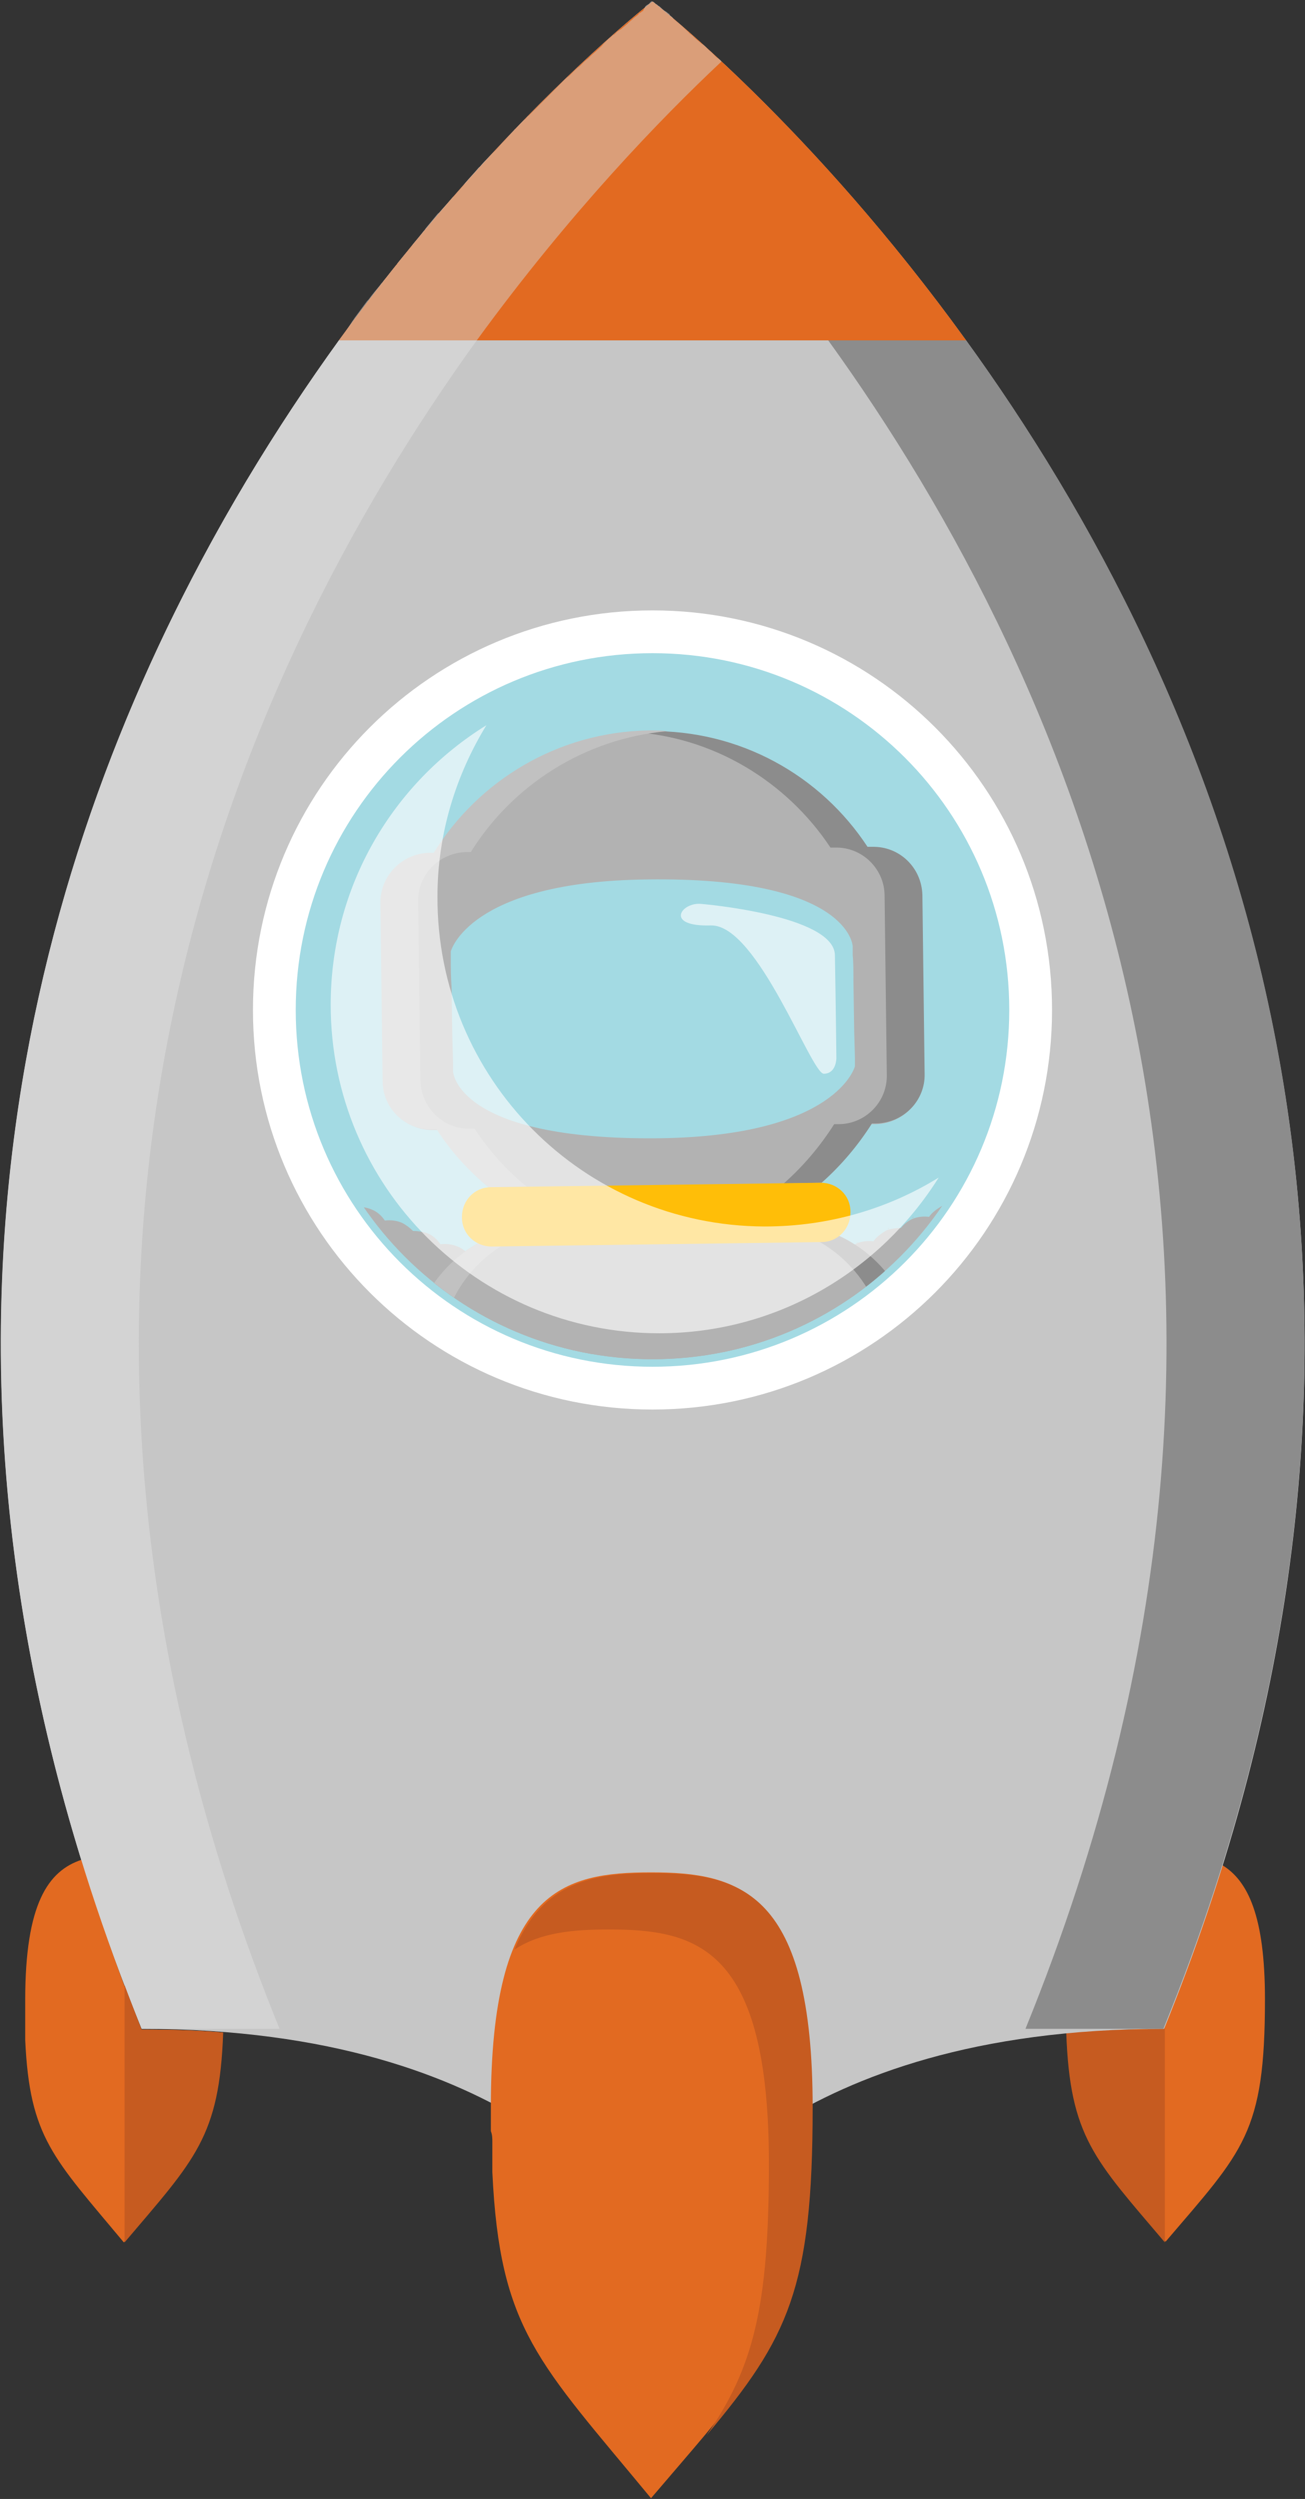 <?xml version="1.0" encoding="utf-8"?>
<!-- Generator: Adobe Illustrator 17.1.0, SVG Export Plug-In . SVG Version: 6.00 Build 0)  -->
<!DOCTYPE svg PUBLIC "-//W3C//DTD SVG 1.1//EN" "http://www.w3.org/Graphics/SVG/1.1/DTD/svg11.dtd">
<svg version="1.1" id="Layer_1" xmlns="http://www.w3.org/2000/svg" xmlns:xlink="http://www.w3.org/1999/xlink" x="0px" y="0px"
	 viewBox="0 0 176 337" enable-background="new 0 0 176 337" xml:space="preserve">
<rect x="0" y="0" width="176" height="337" fill="#333333" stroke="none"/>
<path fill="#E26A21" d="M164.8,251.5c-2.3,7.2-4.9,14.6-7.9,22.1c-4.6,0-8.9,0.2-13,0.6c0,0.1,0,0.3,0,0.4c0,0.1,0,0.3,0,0.4
	c0.6,13.2,3.8,15.9,13.3,27.3c10.5-12.3,13.4-14.6,13.4-32.7C170.6,258.4,168.3,253.6,164.8,251.5z"/>
<path fill="#C65B20" d="M157.1,267.7v34.7c-9.5-11.2-12.8-14.2-13.3-28.3c3.5-0.3,7.1-0.4,11-0.4
	C155.6,271.6,156.4,269.6,157.1,267.7z"/>
<path fill="#C6C6C6" d="M88,0.2L88,0.2C88,0.1,88,0.1,88,0.2C88,0.1,88,0.1,88,0.2L88,0.2C84.7,2.7-48.2,108,19.1,273.6
	c51.3,0,65,25.7,68.4,25.7c0.2,0,0.3,0,0.5,0c0,0,0,0,0.1,0c0.4,0,0.5,0,0.5,0c3.3,0,17.1-25.7,68.4-25.7C224.2,108,91.3,2.7,88,0.2
	z"/>
<path fill="#A3DAE3" stroke="#FFFFFF" stroke-width="5.769" stroke-miterlimit="10" d="M88,85.2c28.2,0,51,22.8,51,51
	c0,28.2-22.8,51-51,51c-28.2,0-51-22.8-51-51C37,108,59.8,85.2,88,85.2z"/>
<path fill="#E26A21" d="M66.4,288.8c0,0.4,0,0.8,0,1.1c0,0.3,0,0.7,0,1c0,0.4,0,0.8,0,1.3c0,0.2,0,0.4,0,0.7
	c1,21.3,6.2,25.6,21.4,44c16.9-19.8,21.6-23.6,21.6-52.8c0-29.1-9.7-31.6-21.6-31.6c-11.9,0-21.6,2.4-21.6,31.6c0,0.8,0,1.6,0,2.4
	c0,0.3,0,0.6,0,0.9C66.4,287.9,66.4,288.4,66.4,288.8z"/>
<path fill="#C65B20" d="M82.1,260.2c11.9,0,21.6,2.4,21.6,31.6c0,19.3-2.1,27.5-8.4,36.6c11-13.1,14.3-19.8,14.3-44.2
	c0-29.1-9.7-31.6-21.6-31.6c-7.9,0-14.8,1.1-18.6,10.3C72.9,260.6,77.3,260.2,82.1,260.2z"/>
<path fill="#E26A21" d="M11,250.8c-4.5,1.5-7.6,5.9-7.6,18.9c0,0.5,0,1,0,1.5c0,0.2,0,0.4,0,0.6c0,0.3,0,0.6,0,0.8
	c0,0.2,0,0.5,0,0.7c0,0.2,0,0.4,0,0.6c0,0.3,0,0.5,0,0.8c0,0.1,0,0.3,0,0.4c0.6,13.2,3.8,15.9,13.3,27.3
	c9.5-11.2,12.8-14.2,13.3-28.3c-3.5-0.3-7.1-0.4-11-0.4C16,265.9,13.3,258.3,11,250.8z"/>
<path fill="#E26A21" d="M130.3,45.9L130.3,45.9C109.6,17.2,89.3,1.2,88,0.2V0.1c0,0,0,0,0,0c0,0,0,0,0,0v0.1
	c-1.3,1-21.5,17-42.3,45.7H130.3z"/>
<g>
	<path fill="#8C8C8C" d="M111.7,45.9c33.4,46.3,68.2,125.5,26.6,227.7h18.6c41.6-102.2,6.9-181.5-26.6-227.7H111.7z"/>
</g>
<g>
	<path opacity="0.5" fill="#D3D3D3" d="M88.3,0.4C88.3,0.4,88.4,0.4,88.3,0.4c0.1,0.1,0.2,0.2,0.3,0.2c0,0,0.1,0.1,0.1,0.1
		c0.1,0.1,0.2,0.1,0.3,0.2c0,0,0,0,0,0c0.2,0.2,0.4,0.4,0.7,0.6c0.1,0,0.1,0.1,0.2,0.1c0.1,0.1,0.2,0.2,0.4,0.3
		C90.3,2,90.3,2,90.4,2.1c0.1,0.1,0.3,0.2,0.4,0.4c0.1,0.1,0.1,0.1,0.2,0.2c0.5,0.4,1.1,0.9,1.7,1.5c0.1,0.1,0.2,0.1,0.2,0.2
		c0.2,0.2,0.4,0.3,0.6,0.5c0.1,0.1,0.2,0.2,0.3,0.3c0.2,0.2,0.4,0.3,0.6,0.5c0.1,0.1,0.2,0.2,0.4,0.3c0.4,0.3,0.7,0.7,1.1,1
		c0.1,0.1,0.3,0.3,0.4,0.4c0.2,0.2,0.4,0.4,0.6,0.5c0.1,0.1,0.3,0.2,0.4,0.4c-8.1,7.6-20.4,20.3-33,37.6H45.7l0,0c0,0,0,0,0,0
		c0.6-0.8,1.2-1.6,1.7-2.4c0.1-0.2,0.3-0.4,0.4-0.6c0.6-0.8,1.1-1.5,1.7-2.3c0.1-0.1,0.1-0.1,0.2-0.2c0.5-0.7,1.1-1.4,1.6-2
		c0.1-0.2,0.3-0.3,0.4-0.5c0.6-0.7,1.1-1.4,1.7-2.1c0.1-0.1,0.2-0.2,0.2-0.3c0.5-0.6,1-1.2,1.5-1.8c0.1-0.2,0.3-0.3,0.4-0.5
		c0.5-0.7,1.1-1.3,1.6-2c0.1-0.1,0.2-0.2,0.3-0.4c0.5-0.6,0.9-1.1,1.4-1.7c0.1-0.1,0.2-0.3,0.4-0.4c0.5-0.6,1.1-1.2,1.6-1.8
		c0.1-0.1,0.2-0.3,0.4-0.4c0.4-0.5,0.9-1,1.3-1.5c0.1-0.1,0.2-0.3,0.3-0.4c0.5-0.6,1-1.1,1.5-1.7c0.1-0.1,0.2-0.3,0.4-0.4
		c0.4-0.5,0.9-1,1.3-1.4c0.1-0.1,0.2-0.2,0.3-0.3c0.5-0.5,1-1,1.4-1.5c0.1-0.1,0.3-0.3,0.4-0.4c0.4-0.4,0.8-0.9,1.2-1.3
		c0.1-0.1,0.1-0.2,0.2-0.2c0.5-0.5,0.9-1,1.4-1.4c0.1-0.1,0.2-0.3,0.4-0.4c0.4-0.4,0.8-0.8,1.2-1.2c0,0,0.1-0.1,0.1-0.1
		c0.4-0.4,0.9-0.9,1.3-1.3c0.1-0.1,0.3-0.3,0.4-0.4c0.4-0.4,0.8-0.8,1.2-1.2c0.1-0.1,0.1-0.1,0.2-0.2c0.4-0.4,0.7-0.7,1.1-1
		c0.1-0.1,0.2-0.2,0.3-0.3c0.4-0.4,0.7-0.7,1.1-1c0.1-0.1,0.1-0.1,0.2-0.2c0.3-0.3,0.6-0.6,0.9-0.8c0.1-0.1,0.2-0.2,0.3-0.3
		c0.3-0.3,0.7-0.6,1-0.9c0.1-0.1,0.2-0.1,0.2-0.2c0.3-0.2,0.5-0.5,0.7-0.7c0.1-0.1,0.2-0.2,0.3-0.3c0.3-0.3,0.6-0.5,0.8-0.7
		c0.1-0.1,0.2-0.1,0.3-0.2c0.2-0.2,0.4-0.4,0.6-0.5c0.1-0.1,0.2-0.1,0.3-0.2c0.2-0.2,0.5-0.4,0.7-0.6c0.1-0.1,0.2-0.1,0.2-0.2
		c0.2-0.1,0.3-0.3,0.5-0.4c0.1-0.1,0.1-0.1,0.2-0.2c0.2-0.2,0.4-0.3,0.5-0.4c0.1-0.1,0.2-0.1,0.2-0.2c0.1-0.1,0.2-0.2,0.3-0.2
		c0.1-0.1,0.2-0.2,0.3-0.2C86.9,1.1,87,1,87,0.9c0.1-0.1,0.1-0.1,0.2-0.2c0.1,0,0.1-0.1,0.2-0.1c0.1-0.1,0.2-0.1,0.2-0.2
		c0,0,0.1,0,0.1-0.1c0.1-0.1,0.2-0.1,0.2-0.2l0,0V0.1c0,0,0,0,0,0c0,0,0,0,0,0c0,0,0,0,0,0c0,0,0,0,0,0v0.1l0,0
		C88.1,0.2,88.2,0.3,88.3,0.4z"/>
	<path fill="#D3D3D3" d="M64.3,45.9C30.9,92.2-3.8,171.4,37.7,273.6H19.1C-22.4,171.4,12.3,92.2,45.7,45.9H64.3z"/>
</g>
<path fill="#C65B20" d="M16.8,267.7v34.7c9.5-11.2,12.8-14.2,13.3-28.3c-3.5-0.3-7.1-0.4-11-0.4C18.3,271.6,17.5,269.6,16.8,267.7z"
	/>
<g>
	<defs>
		<path id="SVGID_3_" d="M88,88.9c26.1,0,47.2,21.1,47.2,47.2c0,26.1-21.1,47.2-47.2,47.2c-26.1,0-47.2-21.1-47.2-47.2
			C40.8,110.1,61.9,88.9,88,88.9z"/>
	</defs>
	<clipPath id="SVGID_2_">
		<use xlink:href="#SVGID_3_"  overflow="visible"/>
	</clipPath>
	<g clip-path="url(#SVGID_2_)">
		<g>
			<path fill="#B2B2B2" d="M53.9,165.2c0,0-0.1,0-0.1,0c0,0-0.1,0-0.1-0.1L53.9,165.2z"/>
			<path fill="#B2B2B2" d="M46.9,181.5c0,0,0.1,0,0.1,0c0,0,0.1,0,0.1,0.1L46.9,181.5z"/>
			<path fill="#B2B2B2" d="M42.7,179.8c0,0,0.1,0,0.1,0c0,0,0.1,0,0.1,0.1L42.7,179.8z"/>
			<path fill="#B2B2B2" d="M49.7,163.5c0,0-0.1,0-0.1,0c0,0-0.1,0-0.1-0.1L49.7,163.5z"/>
			<path fill="#B2B2B2" d="M45.5,161.8c0,0-0.1,0-0.1,0c0,0-0.1,0-0.1-0.1L45.5,161.8z"/>
			<path fill="#B2B2B2" d="M38.5,178.1c0,0,0.1,0,0.1,0c0,0,0.1,0,0.1,0.1L38.5,178.1z"/>
			<path fill="#B2B2B2" d="M41.3,160c0,0-0.1,0-0.1,0c0,0-0.1,0-0.1-0.1L41.3,160z"/>
			<path fill="#B2B2B2" d="M34.3,176.3c0,0,0.1,0,0.1,0c0,0,0.1,0,0.1,0.1L34.3,176.3z"/>
			<path fill="#B2B2B2" d="M37.1,158.3c0,0-0.1,0-0.1,0c0,0-0.1,0-0.1-0.1L37.1,158.3z"/>
			<path fill="#B2B2B2" d="M30.1,174.6c0,0,0.1,0,0.1,0c0,0,0.1,0,0.1,0.1L30.1,174.6z"/>
			<path fill="#B2B2B2" d="M32.9,156.6c0,0-0.1,0-0.1,0c0,0-0.1,0-0.1-0.1L32.9,156.6z"/>
			<path fill="#B2B2B2" d="M25.9,172.9c0,0,0.1,0,0.1,0c0,0,0.1,0,0.1,0.1L25.9,172.9z"/>
			<path fill="#B2B2B2" d="M78.2,175.3c0,0-0.1,0-0.1,0c0,0-0.1,0-0.1-0.1L78.2,175.3z"/>
			<path fill="#B2B2B2" d="M71.2,191.6c0,0,0.1,0,0.1,0c0,0,0.1,0,0.1,0.1L71.2,191.6z"/>
			<path fill="#B2B2B2" d="M80.5,181.3l-3.2,7.8c-1,2.3-3.6,3.5-6,2.6c-0.8-0.3-1.4-0.9-1.8-1.5c-0.8,0.1-1.6,0-2.3-0.3
				c-0.8-0.3-1.4-0.9-1.8-1.5c-0.8,0.1-1.6,0-2.3-0.3c-0.8-0.3-1.4-0.9-1.8-1.5c-0.8,0.1-1.6,0-2.3-0.3c-0.8-0.3-1.4-0.9-1.8-1.5
				c-0.8,0.1-1.6,0-2.3-0.3c-0.8-0.3-1.4-0.9-1.8-1.5c-0.8,0.1-1.6,0-2.3-0.3c-0.6-0.3-1.1-0.7-1.5-1.1c-0.6,0-1.3-0.1-1.9-0.3
				c-0.8-0.3-1.4-0.9-1.8-1.5c-0.8,0.1-1.6,0-2.3-0.3c-0.8-0.3-1.4-0.9-1.8-1.5c-0.8,0.1-1.6,0-2.3-0.3c-0.8-0.3-1.4-0.9-1.8-1.5
				c-0.8,0.1-1.6,0-2.3-0.3c-0.8-0.3-1.4-0.9-1.8-1.5c-0.8,0.1-1.6,0-2.3-0.3c-0.8-0.3-1.4-0.9-1.8-1.5c-0.8,0.1-1.6,0-2.3-0.3
				c-2.3-1-3.4-3.7-2.4-6l3.2-7.8c1-2.3,3.6-3.5,6-2.6c0.8,0.3,1.4,0.9,1.8,1.5c0.8-0.1,1.6,0,2.3,0.3c0.8,0.3,1.4,0.9,1.8,1.5
				c0.8-0.1,1.6,0,2.3,0.3c0.8,0.3,1.4,0.9,1.8,1.5c0.8-0.1,1.6,0,2.3,0.3c0.8,0.3,1.4,0.9,1.8,1.5c0.8-0.1,1.6,0,2.3,0.3
				c0.8,0.3,1.4,0.9,1.8,1.5c0.8-0.1,1.6,0,2.3,0.3c0.6,0.3,1.1,0.7,1.5,1.1c0.6,0,1.3,0.1,1.9,0.3c0.8,0.3,1.4,0.9,1.8,1.5
				c0.8-0.1,1.6,0,2.3,0.3c0.8,0.3,1.4,0.9,1.8,1.5c0.8-0.1,1.6,0,2.3,0.3c0.8,0.3,1.4,0.9,1.8,1.5c0.8-0.1,1.6,0,2.3,0.3
				c0.8,0.3,1.4,0.9,1.8,1.5c0.8-0.1,1.6,0,2.3,0.3c0.8,0.3,1.4,0.9,1.8,1.5c0.8-0.1,1.6,0,2.3,0.3
				C80.4,176.3,81.5,178.9,80.5,181.3z"/>
			<path fill="#B2B2B2" d="M67,189.8c0,0,0.1,0,0.1,0c0,0,0.1,0,0.1,0.1L67,189.8z"/>
			<path fill="#B2B2B2" d="M74,173.6c0,0-0.1,0-0.1,0c0,0-0.1,0-0.1-0.1L74,173.6z"/>
			<path fill="#B2B2B2" d="M69.8,171.8c0,0-0.1,0-0.1,0c0,0-0.1,0-0.1-0.1L69.8,171.8z"/>
			<path fill="#B2B2B2" d="M62.8,188.1c0,0,0.1,0,0.1,0c0,0,0.1,0,0.1,0.1L62.8,188.1z"/>
			<path fill="#B2B2B2" d="M65.7,170.1c0,0-0.1,0-0.1,0c0,0-0.1,0-0.1-0.1L65.7,170.1z"/>
			<path fill="#B2B2B2" d="M58.6,186.4c0,0,0.1,0,0.1,0c0,0,0.1,0,0.1,0.1L58.6,186.4z"/>
			<path fill="#B2B2B2" d="M61.5,168.4c0,0-0.1,0-0.1,0c0,0-0.1,0-0.1-0.1L61.5,168.4z"/>
			<path fill="#B2B2B2" d="M54.5,184.6c0,0,0.1,0,0.1,0c0,0,0.1,0,0.1,0.1L54.5,184.6z"/>
			<path fill="#B2B2B2" d="M57.3,166.6c0,0-0.1,0-0.1,0c0,0-0.1,0-0.1-0.1L57.3,166.6z"/>
			<path fill="#B2B2B2" d="M50.3,182.9c0,0,0.1,0,0.1,0c0,0,0.1,0,0.1,0.1L50.3,182.9z"/>
		</g>
		<g>
			<path d="M17.7,167.8l5.3-12.2c0.5-1.1,1.7-1.6,2.8-1.1c1.1,0.5,1.6,1.7,1.1,2.8l-5.3,12.2c-0.5,1.1-1.7,1.6-2.8,1.1
				C17.8,170.2,17.3,168.9,17.7,167.8z"/>
			<path fill="#B2B2B2" d="M-1.7,152.7c1.5-3.6,5.7-5.2,9.2-3.7l3.6,1.6l-0.2-0.3c-1.1-1.4-0.8-3.5,0.6-4.6c0.9-0.7,2.2-0.9,3.3-0.4
				c0.5,0.2,1,0.6,1.3,1l6.2,8.1l-5.9,13.7l-14.4-6.2C-1.6,160.4-3.2,156.2-1.7,152.7z"/>
			<path fill="#FFBE08" d="M26.3,153.3c1.7,0.8,2.5,2.8,1.8,4.5l-5.3,12.2c-0.8,1.7-2.8,2.5-4.5,1.8c-1.5-0.6-2.3-2.2-2-3.8
				l5.9-13.7C23.1,153.2,24.8,152.7,26.3,153.3z"/>
		</g>
		<g>
			<path fill="#B2B2B2" d="M123,164.2c0,0,0.1,0,0.1,0c0,0,0.1,0,0.1-0.1L123,164.2z"/>
			<path fill="#B2B2B2" d="M130.5,180.3c0,0-0.1,0-0.1,0c0,0-0.1,0-0.1,0.1L130.5,180.3z"/>
			<path fill="#B2B2B2" d="M134.6,178.5c0,0-0.1,0-0.1,0c0,0-0.1,0-0.1,0.1L134.6,178.5z"/>
			<path fill="#B2B2B2" d="M127.2,162.4c0,0,0.1,0,0.1,0c0,0,0.1,0,0.1-0.1L127.2,162.4z"/>
			<path fill="#B2B2B2" d="M131.3,160.5c0,0,0.1,0,0.1,0c0,0,0.1,0,0.1-0.1L131.3,160.5z"/>
			<path fill="#B2B2B2" d="M138.8,176.6c0,0-0.1,0-0.1,0c0,0-0.1,0-0.1,0.1L138.8,176.6z"/>
			<path fill="#B2B2B2" d="M135.4,158.7c0,0,0.1,0,0.1,0c0,0,0.1,0,0.1-0.1L135.4,158.7z"/>
			<path fill="#B2B2B2" d="M142.9,174.8c0,0-0.1,0-0.1,0c0,0-0.1,0-0.1,0.1L142.9,174.8z"/>
			<path fill="#B2B2B2" d="M139.6,156.8c0,0,0.1,0,0.1,0c0,0,0.1,0,0.1-0.1L139.6,156.8z"/>
			<path fill="#B2B2B2" d="M147,172.9c0,0-0.1,0-0.1,0c0,0-0.1,0-0.1,0.1L147,172.9z"/>
			<path fill="#B2B2B2" d="M143.7,155c0,0,0.1,0,0.1,0c0,0,0.1,0,0.1-0.1L143.7,155z"/>
			<path fill="#B2B2B2" d="M151.2,171.1c0,0-0.1,0-0.1,0c0,0-0.1,0-0.1,0.1L151.2,171.1z"/>
			<path fill="#B2B2B2" d="M99,175c0,0,0.1,0,0.1,0c0,0,0.1,0,0.1-0.1L99,175z"/>
			<path fill="#B2B2B2" d="M106.5,191.1c0,0-0.1,0-0.1,0c0,0-0.1,0-0.1,0.1L106.5,191.1z"/>
			<path fill="#B2B2B2" d="M96.9,181l3.4,7.7c1,2.3,3.7,3.4,6,2.4c0.7-0.4,1.4-0.9,1.8-1.5c0.8,0.1,1.6,0,2.3-0.3
				c0.7-0.4,1.4-0.9,1.8-1.5c0.8,0.1,1.6,0,2.3-0.3c0.7-0.4,1.4-0.9,1.8-1.5c0.8,0.1,1.6,0,2.3-0.3c0.7-0.4,1.4-0.9,1.8-1.5
				c0.8,0.1,1.6,0,2.3-0.3c0.7-0.4,1.4-0.9,1.8-1.5c0.8,0.1,1.6,0,2.3-0.3c0.6-0.3,1.1-0.7,1.5-1.2c0.6,0,1.3-0.1,1.9-0.3
				c0.7-0.4,1.4-0.9,1.8-1.5c0.8,0.1,1.6,0,2.3-0.3c0.7-0.4,1.4-0.9,1.8-1.5c0.8,0.1,1.6,0,2.3-0.3c0.7-0.4,1.4-0.9,1.8-1.5
				c0.8,0.1,1.6,0,2.3-0.3c0.7-0.4,1.4-0.9,1.8-1.5c0.8,0.1,1.6,0,2.3-0.3c0.7-0.4,1.4-0.9,1.8-1.5c0.8,0.1,1.6,0,2.3-0.3
				c2.3-1.1,3.3-3.8,2.2-6.1l-3.4-7.7c-1-2.3-3.7-3.4-6-2.4c-0.7,0.4-1.4,0.9-1.8,1.5c-0.8-0.1-1.6,0-2.3,0.3
				c-0.7,0.4-1.4,0.9-1.8,1.5c-0.8-0.1-1.6,0-2.3,0.3c-0.7,0.4-1.4,0.9-1.8,1.5c-0.8-0.1-1.6,0-2.3,0.3c-0.7,0.4-1.4,0.9-1.8,1.5
				c-0.8-0.1-1.6,0-2.3,0.3c-0.7,0.4-1.4,0.9-1.8,1.5c-0.8-0.1-1.6,0-2.3,0.3c-0.6,0.3-1.1,0.7-1.5,1.2c-0.6,0-1.3,0.1-1.9,0.3
				c-0.7,0.4-1.4,0.9-1.8,1.5c-0.8-0.1-1.6,0-2.3,0.3c-0.7,0.4-1.4,0.9-1.8,1.5c-0.8-0.1-1.6,0-2.3,0.3c-0.7,0.4-1.4,0.9-1.8,1.5
				c-0.8-0.1-1.6,0-2.3,0.3c-0.7,0.4-1.4,0.9-1.8,1.5c-0.8-0.1-1.6,0-2.3,0.3c-0.7,0.4-1.4,0.9-1.8,1.5c-0.8-0.1-1.6,0-2.3,0.3
				C96.9,176,95.8,178.7,96.9,181z"/>
			<path fill="#B2B2B2" d="M110.6,189.2c0,0-0.1,0-0.1,0c0,0-0.1,0-0.1,0.1L110.6,189.2z"/>
			<path fill="#B2B2B2" d="M103.1,173.1c0,0,0.1,0,0.1,0c0,0,0.1,0,0.1-0.1L103.1,173.1z"/>
			<path fill="#B2B2B2" d="M107.3,171.3c0,0,0.1,0,0.1,0c0,0,0.1,0,0.1-0.1L107.3,171.3z"/>
			<path fill="#B2B2B2" d="M114.7,187.4c0,0-0.1,0-0.1,0c0,0-0.1,0-0.1,0.1L114.7,187.4z"/>
			<path fill="#B2B2B2" d="M111.4,169.4c0,0,0.1,0,0.1,0c0,0,0.1,0,0.1-0.1L111.4,169.4z"/>
			<path fill="#B2B2B2" d="M118.9,185.5c0,0-0.1,0-0.1,0c0,0-0.1,0-0.1,0.1L118.9,185.5z"/>
			<path fill="#B2B2B2" d="M115.5,167.6c0,0,0.1,0,0.1,0c0,0,0.1,0,0.1-0.1L115.5,167.6z"/>
			<path fill="#B2B2B2" d="M123,183.7c0,0-0.1,0-0.1,0c0,0-0.1,0-0.1,0.1L123,183.7z"/>
			<path fill="#B2B2B2" d="M119.7,165.7c0,0,0.1,0,0.1,0c0,0,0.1,0,0.1-0.1L119.7,165.7z"/>
			<path fill="#B2B2B2" d="M127.1,181.8c0,0-0.1,0-0.1,0c0,0-0.1,0-0.1,0.1L127.1,181.8z"/>
		</g>
		<g>
			<path fill="#B2B2B2" d="M48.6,195.6c0-0.2,0-0.4,0-0.6c0-0.2,0-0.4,0-0.6L48.6,195.6z"/>
			<path fill="#B2B2B2" d="M130.2,193.2c0,0.2,0,0.4,0,0.6c0,0.2,0,0.4,0,0.6L130.2,193.2z"/>
			<path fill="#B2B2B2" d="M122.7,178.5c-2-7.9-9.2-13.6-17.6-13.5l-32.3,0.5c-8.5,0.1-15.5,6.1-17.2,14c-4.2,3.9-6.9,9.4-7,15.6
				c0.3,6.8,3.7,12.7,8.9,16.5c3,5.9,9.2,9.9,16.2,9.8l32.3-0.5c7-0.1,13.1-4.3,15.9-10.2c5-3.9,8.3-9.9,8.4-16.7
				C129.9,187.7,127.1,182.2,122.7,178.5z"/>
		</g>
		<g>
			<path fill="#B2B2B2" d="M48.6,195.6c0-0.2,0-0.4,0-0.6c0-0.2,0-0.4,0-0.6L48.6,195.6z"/>
			<path fill="#B2B2B2" d="M130.2,193.2c0,0.2,0,0.4,0,0.6c0,0.2,0,0.4,0,0.6L130.2,193.2z"/>
			<path fill="#B2B2B2" d="M122.7,178.5c-2-7.9-9.2-13.6-17.6-13.5l-32.3,0.5c-8.5,0.1-15.5,6.1-17.2,14c-4.2,3.9-6.9,9.4-7,15.6
				c0.3,6.8,3.7,12.7,8.9,16.5c3,5.9,9.2,9.9,16.2,9.8l32.3-0.5c7-0.1,13.1-4.3,15.9-10.2c5-3.9,8.3-9.9,8.4-16.7
				C129.9,187.7,127.1,182.2,122.7,178.5z"/>
		</g>
		<path fill="#8C8C8C" d="M123,178.5c-2-7.9-9.2-13.6-17.6-13.5l-4,0.1c8.5-0.1,15.6,5.7,17.6,13.5c4.4,3.7,7.2,9.2,7.5,15.4
			c0-0.2,0-0.4,0-0.6l0,1.3c0-0.2,0-0.4,0-0.6c-0.1,6.8-3.3,12.8-8.4,16.7c-2.8,6-8.9,10.1-15.9,10.2l4-0.1
			c7-0.1,13.1-4.3,15.9-10.2c5-3.9,8.3-9.9,8.4-16.7C130.2,187.7,127.4,182.2,123,178.5z"/>
		<path fill="#C1C1C1" d="M55.7,179.4c1.8-7.9,8.8-13.9,17.2-14l4-0.1c-8.5,0.1-15.5,6.1-17.2,14c-4.2,3.9-6.9,9.4-7,15.6
			c0-0.2,0-0.4,0-0.6l0,1.3c0-0.2,0-0.4,0-0.6c0.3,6.8,3.7,12.7,8.9,16.5c3,5.9,9.2,9.9,16.2,9.8l-4,0.1c-7,0.1-13.2-3.9-16.2-9.8
			c-5.1-3.7-8.6-9.7-8.9-16.5C48.8,188.8,51.5,183.3,55.7,179.4z"/>
		<path fill="#B2B2B2" d="M58.4,152.4l0.6,0c1.9,2.9,4.3,5.6,7,7.8l44.7-0.6c2.6-2.3,4.9-5,6.8-8l0.6,0c3.7-0.1,6.6-3.1,6.5-6.7
			l-0.3-24.1c-0.1-3.7-3.1-6.6-6.7-6.5l-0.6,0c-6.3-9.6-17.2-15.8-29.5-15.6c-12.3,0.2-23,6.7-29,16.5l-0.6,0
			c-3.7,0.1-6.6,3.1-6.5,6.7l0.3,24.1C51.7,149.5,54.7,152.4,58.4,152.4z"/>
		<path fill="#8C8C8C" d="M117.6,114.2l-0.6,0c-6.3-9.6-17.2-15.8-29.5-15.6c-0.9,0-1.7,0.1-2.5,0.1c11.2,0.6,21.1,6.7,27,15.6
			l0.6,0c3.7-0.1,6.7,2.9,6.7,6.5l0.3,24.1c0.1,3.7-2.9,6.7-6.5,6.7l-0.6,0c-1.9,3-4.2,5.7-6.8,8l5.1-0.1c2.6-2.3,4.9-5,6.8-8l0.6,0
			c3.7-0.1,6.6-3.1,6.5-6.7l-0.3-24.1C124.3,117,121.3,114.1,117.6,114.2z"/>
		<path fill="#C1C1C1" d="M57.9,115l0.6,0c6-9.7,16.7-16.3,29-16.5c0.9,0,1.7,0,2.5,0.1c-11.2,1-20.9,7.3-26.5,16.3l-0.6,0
			c-3.7,0.1-6.6,3.1-6.5,6.7l0.3,24.1c0.1,3.7,3.1,6.6,6.7,6.5l0.6,0c1.9,2.9,4.3,5.6,7,7.8l-5.1,0.1c-2.7-2.2-5.1-4.8-7-7.8l-0.6,0
			c-3.7,0.1-6.7-2.9-6.7-6.5l-0.3-24.1C51.3,118.1,54.2,115.1,57.9,115z"/>
		<path fill="#A3DAE3" d="M87.2,118.6c-24,0.3-26.4,9.7-26.4,9.7s0,0.5,0,1.2c0,0.9,0,2.2,0.1,3.6l0.1,6.6l0.1,3.6
			c0,0.8,0,1.2,0,1.2s0.4,9.3,27.8,9c24-0.3,26.4-9.7,26.4-9.7s0-0.5,0-1.2l-0.1-3.6l-0.1-6.6c0-1.4,0-2.7-0.1-3.6
			c0-0.8,0-1.2,0-1.2S114.6,118.2,87.2,118.6z"/>
		<path fill="#FFBE08" d="M110.8,167.5l-44.5,0.6c-2.2,0-4-1.7-4-3.9l0-0.1c0-2.2,1.7-4,3.9-4l44.5-0.6c2.2,0,4,1.7,4,3.9l0,0.1
			C114.7,165.7,113,167.5,110.8,167.5z"/>
		<path opacity="0.63" fill="#FFFFFF" d="M94.6,121.9c0,0,17.9,1.5,18,6.9c0.1,5.4,0.2,13.9,0.2,13.9s0,2.1-1.7,2.1
			c-1.7,0-8.9-20.1-15.2-20C89.5,125,91.9,121.6,94.6,121.9z"/>
		<g>
			<path d="M157.6,168.7c-1.1,0.5-2.3,0-2.8-1l-5.6-12.1c-0.5-1.1,0-2.3,1-2.8c1.1-0.5,2.3,0,2.8,1l5.6,12.1
				C159.1,166.9,158.6,168.2,157.6,168.7z"/>
			<path fill="#B2B2B2" d="M177.6,150.1c-1.6-3.5-5.8-5-9.3-3.4l-3.6,1.7l0.2-0.3c1-1.5,0.7-3.5-0.8-4.5c-1-0.7-2.2-0.8-3.3-0.3
				c-0.5,0.2-0.9,0.6-1.3,1.1l-5.9,8.3L160,166l14.2-6.6C177.7,157.8,179.2,153.6,177.6,150.1z"/>
			<path fill="#FFBE08" d="M149.6,151.5c-1.7,0.8-2.5,2.9-1.7,4.6l5.6,12.1c0.8,1.7,2.9,2.5,4.6,1.7c1.5-0.7,2.2-2.3,1.9-3.8
				l-6.3-13.5C152.8,151.3,151,150.8,149.6,151.5z"/>
		</g>
		<g>
			<g>
				<path fill="#B2B2B2" d="M87.5,224.9c0,0.1,0,0.1,0,0.2c0,0.1,0,0.1,0,0.2L87.5,224.9z"/>
				<path fill="#B2B2B2" d="M62.9,225.7c0-0.1,0-0.1,0-0.2c0-0.1,0-0.1,0-0.2L62.9,225.7z"/>
				<path fill="#B2B2B2" d="M87.5,225.1c-0.2-3.5-3-6.2-6.6-6.2l-11.6,0.2c-3.5,0.1-6.3,2.9-6.4,6.4c0,1.1,0.4,2.2,1,3.1
					c-0.5,0.9-0.9,2-0.9,3.2c0,1.1,0.4,2.2,1,3.1c-0.5,0.9-0.9,2-0.9,3.2c0,1.1,0.4,2.2,1,3.1c-0.5,0.9-0.9,2-0.9,3.2
					c0,1.1,0.4,2.2,1,3.1c-0.5,0.9-0.9,2-0.9,3.2c0,1.1,0.4,2.2,1,3.1c-0.5,0.9-0.9,2-0.9,3.2c0.2,3.5,3,6.2,6.6,6.2l11.6-0.2
					c3.5-0.1,6.3-2.9,6.4-6.4c0-1.1-0.4-2.2-1-3.1c0.5-0.9,0.9-2,0.9-3.2c0-1.1-0.4-2.2-1-3.1c0.5-0.9,0.9-2,0.9-3.2
					c0-1.1-0.4-2.2-1-3.1c0.5-0.9,0.9-2,0.9-3.2c0-1.1-0.4-2.2-1-3.1c0.5-0.9,0.9-2,0.9-3.2c0-1.1-0.4-2.2-1-3.1
					C87.1,227.3,87.4,226.3,87.5,225.1z"/>
				<path fill="#B2B2B2" d="M63,231.9c0-0.1,0-0.1,0-0.2c0-0.1,0-0.1,0-0.2L63,231.9z"/>
				<path fill="#B2B2B2" d="M87.5,231.2c0,0.1,0,0.1,0,0.2c0,0.1,0,0.1,0,0.2L87.5,231.2z"/>
				<path fill="#B2B2B2" d="M87.6,237.5c0,0.1,0,0.1,0,0.2c0,0.1,0,0.1,0,0.2L87.6,237.5z"/>
				<path fill="#B2B2B2" d="M63.1,238.2c0-0.1,0-0.1,0-0.2c0-0.1,0-0.1,0-0.2L63.1,238.2z"/>
				<path fill="#B2B2B2" d="M87.7,243.8c0,0.1,0,0.1,0,0.2c0,0.1,0,0.1,0,0.2L87.7,243.8z"/>
				<path fill="#B2B2B2" d="M63.1,244.5c0-0.1,0-0.1,0-0.2c0-0.1,0-0.1,0-0.2L63.1,244.5z"/>
				<path fill="#B2B2B2" d="M87.8,250c0,0.1,0,0.1,0,0.2c0,0.1,0,0.1,0,0.2L87.8,250z"/>
				<path fill="#B2B2B2" d="M63.2,250.8c0-0.1,0-0.1,0-0.2c0-0.1,0-0.1,0-0.2L63.2,250.8z"/>
				<path fill="#B2B2B2" d="M87.9,256.3c0,0.1,0,0.1,0,0.2c0,0.1,0,0.1,0,0.2L87.9,256.3z"/>
				<path fill="#B2B2B2" d="M63.3,257.1c0-0.1,0-0.1,0-0.2c0-0.1,0-0.1,0-0.2L63.3,257.1z"/>
			</g>
			<path fill="#C1C1C1" d="M69.3,219.1l3.5,0c-3.5,0.1-6.3,2.9-6.4,6.4c0-0.1,0-0.1,0-0.2l0,0.4c0-0.1,0-0.1,0-0.2
				c0,1.1,0.4,2.2,1,3.1c-0.5,0.9-0.9,2-0.9,3.2c0-0.1,0-0.1,0-0.2l0,0.4c0-0.1,0-0.1,0-0.2c0,1.1,0.4,2.2,1,3.1
				c-0.5,0.9-0.9,2-0.9,3.2c0-0.1,0-0.1,0-0.2l0,0.4c0-0.1,0-0.1,0-0.2c0,1.1,0.4,2.2,1,3.1c-0.5,0.9-0.9,2-0.9,3.2
				c0-0.1,0-0.1,0-0.2l0,0.4c0-0.1,0-0.1,0-0.2c0,1.1,0.4,2.2,1,3.1c-0.5,0.9-0.9,2-0.9,3.2c0-0.1,0-0.1,0-0.2l0,0.4
				c0-0.1,0-0.1,0-0.2c0,1.1,0.4,2.2,1,3.1c-0.5,0.9-0.9,2-0.9,3.2c0-0.1,0-0.1,0-0.2l0,0.4c0-0.1,0-0.1,0-0.2
				c0.2,3.5,3,6.2,6.6,6.2l-3.5,0c-3.5,0.1-6.4-2.7-6.6-6.2c0-1.1,0.3-2.2,0.9-3.2c-0.6-0.9-0.9-2-1-3.1c0-1.1,0.3-2.2,0.9-3.2
				c-0.6-0.9-0.9-2-1-3.1c0-1.1,0.3-2.2,0.9-3.2c-0.6-0.9-0.9-2-1-3.1c0-1.1,0.3-2.2,0.9-3.2c-0.6-0.9-0.9-2-1-3.1
				c0-1.1,0.3-2.2,0.9-3.2c-0.6-0.9-0.9-2-1-3.1C62.9,222,65.7,219.1,69.3,219.1z"/>
			<path fill="#8C8C8C" d="M86.9,222.7l-3.5,0c0.3,0.7,0.6,1.6,0.6,2.4c0-0.1,0-0.1,0-0.2l0,0.4c0-0.1,0-0.1,0-0.2
				c0,1.1-0.3,2.2-0.9,3.2c0.6,0.9,0.9,2,1,3.1c0-0.1,0-0.1,0-0.2l0,0.4c0-0.1,0-0.1,0-0.2c0,1.1-0.3,2.2-0.9,3.2
				c0.6,0.9,0.9,2,1,3.1c0-0.1,0-0.1,0-0.2l0,0.4c0-0.1,0-0.1,0-0.2c0,1.1-0.3,2.2-0.9,3.2c0.6,0.9,0.9,2,1,3.1c0-0.1,0-0.1,0-0.2
				l0,0.4c0-0.1,0-0.1,0-0.2c0,1.1-0.3,2.2-0.9,3.2c0.6,0.9,0.9,2,1,3.1c0-0.1,0-0.1,0-0.2l0,0.4c0-0.1,0-0.1,0-0.2
				c0,1.1-0.3,2.2-0.9,3.2c0.6,0.9,0.9,2,1,3.1c0-0.1,0-0.1,0-0.2l0,0.4c0-0.1,0-0.1,0-0.2c-0.1,3.5-2.9,6.3-6.4,6.4l3.5,0
				c3.5-0.1,6.3-2.9,6.4-6.4c0-1.1-0.4-2.2-1-3.1c0.5-0.9,0.9-2,0.9-3.2c0-1.1-0.4-2.2-1-3.1c0.5-0.9,0.9-2,0.9-3.2
				c0-1.1-0.4-2.2-1-3.1c0.5-0.9,0.9-2,0.9-3.2c0-1.1-0.4-2.2-1-3.1c0.5-0.9,0.9-2,0.9-3.2c0-1.1-0.4-2.2-1-3.1
				c0.5-0.9,0.9-2,0.9-3.2C87.4,224.2,87.2,223.4,86.9,222.7z"/>
		</g>
		
			<rect x="83.4" y="252.3" transform="matrix(1 -1.435587e-02 1.435587e-02 1 -3.735 1.256)" fill="#8C8C8C" width="4.5" height="16.9"/>
		<g>
			<g>
				<path fill="#FFBE08" d="M87.5,273.7l-28.2,0.4c-1.4,0-2.5-1-2.5-2.2l0,0c0-1.2,1.1-2.3,2.5-2.3l28.2-0.4c1.4,0,2.5,1,2.5,2.2
					l0,0C90,272.7,88.9,273.7,87.5,273.7z"/>
				<g>
					<path fill="#FFBE08" d="M87.5,273.7l-32.4,0.5c-1.4,0-2.5-1-2.5-2.2l0,0c0-1.2,1.1-2.3,2.5-2.3l32.4-0.5c1.4,0,2.5,1,2.5,2.2
						l0,0C90,272.7,88.9,273.7,87.5,273.7z"/>
					<path fill="#B2B2B2" d="M55.4,269.6l32.5-0.5c0.1,0,0.1,0,0.2,0l-0.1-10.1l-27.1,0.4c-4,0.1-7.1,3.3-7.1,7.3
						c0,1.1,0.3,2.2,0.8,3.1C54.8,269.7,55.1,269.6,55.4,269.6z"/>
					
						<rect x="62.7" y="252.3" transform="matrix(1 -1.435587e-02 1.435587e-02 1 -3.678 1.107)" fill="#B2B2B2" width="25.2" height="9"/>
					<path fill="#FFBE08" d="M87.6,252.3l-25,0.4c-0.7,0-1.3-0.5-1.3-1.1l0,0c0-0.6,0.6-1.2,1.3-1.2l25-0.4c0.7,0,1.3,0.5,1.3,1.1
						l0,0C88.9,251.7,88.3,252.3,87.6,252.3z"/>
				</g>
			</g>
			<path fill="#C1C1C1" d="M60.5,259.6c-3.8,0.1-6.8,3.2-6.8,7c0,1.1,0.3,2.2,0.8,3.1l1.6,0c-0.1-0.5-0.2-1-0.2-1.6
				c-0.1-3.8,3-6.9,6.8-7c1,0,1.9,0.2,2.8,0.5C64.2,260.3,62.5,259.5,60.5,259.6z"/>
		</g>
		<g>
			<g>
				<path fill="#B2B2B2" d="M115.9,224.5c0,0.1,0,0.1,0,0.2c0,0.1,0,0.1,0,0.2L115.9,224.5z"/>
				<path fill="#B2B2B2" d="M91.3,225.2c0-0.1,0-0.1,0-0.2c0-0.1,0-0.1,0-0.2L91.3,225.2z"/>
				<path fill="#B2B2B2" d="M115.9,224.7c-0.2-3.5-3-6.2-6.6-6.2l-11.6,0.2c-3.5,0.1-6.3,2.9-6.4,6.4c0,1.1,0.4,2.2,1,3.1
					c-0.5,0.9-0.9,2-0.9,3.2c0,1.1,0.4,2.2,1,3.1c-0.5,0.9-0.9,2-0.9,3.2c0,1.1,0.4,2.2,1,3.1c-0.5,0.9-0.9,2-0.9,3.2
					c0,1.1,0.4,2.2,1,3.1c-0.5,0.9-0.9,2-0.9,3.2c0,1.1,0.4,2.2,1,3.1c-0.5,0.9-0.9,2-0.9,3.2c0.2,3.5,3,6.2,6.6,6.2l11.6-0.2
					c3.5-0.1,6.3-2.9,6.4-6.4c0-1.1-0.4-2.2-1-3.1c0.5-0.9,0.9-2,0.9-3.2c0-1.1-0.4-2.2-1-3.1c0.5-0.9,0.9-2,0.9-3.2
					c0-1.1-0.4-2.2-1-3.1c0.5-0.9,0.9-2,0.9-3.2c0-1.1-0.4-2.2-1-3.1c0.5-0.9,0.9-2,0.9-3.2c0-1.1-0.4-2.2-1-3.1
					C115.6,226.9,115.9,225.9,115.9,224.7z"/>
				<path fill="#B2B2B2" d="M91.4,231.5c0-0.1,0-0.1,0-0.2c0-0.1,0-0.1,0-0.2L91.4,231.5z"/>
				<path fill="#B2B2B2" d="M116,230.8c0,0.1,0,0.1,0,0.2c0,0.1,0,0.1,0,0.2L116,230.8z"/>
				<path fill="#B2B2B2" d="M116.1,237.1c0,0.1,0,0.1,0,0.2c0,0.1,0,0.1,0,0.2L116.1,237.1z"/>
				<path fill="#B2B2B2" d="M91.5,237.8c0-0.1,0-0.1,0-0.2c0-0.1,0-0.1,0-0.2L91.5,237.8z"/>
				<path fill="#B2B2B2" d="M116.2,243.4c0,0.1,0,0.1,0,0.2c0,0.1,0,0.1,0,0.2L116.2,243.4z"/>
				<path fill="#B2B2B2" d="M91.6,244.1c0-0.1,0-0.1,0-0.2c0-0.1,0-0.1,0-0.2L91.6,244.1z"/>
				<path fill="#B2B2B2" d="M116.3,249.6c0,0.1,0,0.1,0,0.2c0,0.1,0,0.1,0,0.2L116.3,249.6z"/>
				<path fill="#B2B2B2" d="M91.7,250.4c0-0.1,0-0.1,0-0.2c0-0.1,0-0.1,0-0.2L91.7,250.4z"/>
				<path fill="#B2B2B2" d="M116.4,255.9c0,0.1,0,0.1,0,0.2c0,0.1,0,0.1,0,0.2L116.4,255.9z"/>
				<path fill="#B2B2B2" d="M91.8,256.6c0-0.1,0-0.1,0-0.2c0-0.1,0-0.1,0-0.2L91.8,256.6z"/>
			</g>
			<path fill="#C1C1C1" d="M97.7,218.7l3.5,0c-3.5,0.1-6.3,2.9-6.4,6.4c0-0.1,0-0.1,0-0.2l0,0.4c0-0.1,0-0.1,0-0.2
				c0,1.1,0.4,2.2,1,3.1c-0.5,0.9-0.9,2-0.9,3.2c0-0.1,0-0.1,0-0.2l0,0.4c0-0.1,0-0.1,0-0.2c0,1.1,0.4,2.2,1,3.1
				c-0.5,0.9-0.9,2-0.9,3.2c0-0.1,0-0.1,0-0.2l0,0.4c0-0.1,0-0.1,0-0.2c0,1.1,0.4,2.2,1,3.1c-0.5,0.9-0.9,2-0.9,3.2
				c0-0.1,0-0.1,0-0.2l0,0.4c0-0.1,0-0.1,0-0.2c0,1.1,0.4,2.2,1,3.1c-0.5,0.9-0.9,2-0.9,3.2c0-0.1,0-0.1,0-0.2l0,0.4
				c0-0.1,0-0.1,0-0.2c0,1.1,0.4,2.2,1,3.1c-0.5,0.9-0.9,2-0.9,3.2c0-0.1,0-0.1,0-0.2l0,0.4c0-0.1,0-0.1,0-0.2
				c0.2,3.5,3,6.2,6.6,6.2l-3.5,0c-3.5,0.1-6.4-2.7-6.6-6.2c0-1.1,0.3-2.2,0.9-3.2c-0.6-0.9-0.9-2-1-3.1c0-1.1,0.3-2.2,0.9-3.2
				c-0.6-0.9-0.9-2-1-3.1c0-1.1,0.3-2.2,0.9-3.2c-0.6-0.9-0.9-2-1-3.1c0-1.1,0.3-2.2,0.9-3.2c-0.6-0.9-0.9-2-1-3.1
				c0-1.1,0.3-2.2,0.9-3.2c-0.6-0.9-0.9-2-1-3.1C91.4,221.6,94.2,218.7,97.7,218.7z"/>
			<path fill="#8C8C8C" d="M115.3,222.3l-3.5,0c0.3,0.7,0.6,1.6,0.6,2.4c0-0.1,0-0.1,0-0.2l0,0.4c0-0.1,0-0.1,0-0.2
				c0,1.1-0.3,2.2-0.9,3.2c0.6,0.9,0.9,2,1,3.1c0-0.1,0-0.1,0-0.2l0,0.4c0-0.1,0-0.1,0-0.2c0,1.1-0.3,2.2-0.9,3.2
				c0.6,0.9,0.9,2,1,3.1c0-0.1,0-0.1,0-0.2l0,0.4c0-0.1,0-0.1,0-0.2c0,1.1-0.3,2.2-0.9,3.2c0.6,0.9,0.9,2,1,3.1c0-0.1,0-0.1,0-0.2
				l0,0.4c0-0.1,0-0.1,0-0.2c0,1.1-0.3,2.2-0.9,3.2c0.6,0.9,0.9,2,1,3.1c0-0.1,0-0.1,0-0.2l0,0.4c0-0.1,0-0.1,0-0.2
				c0,1.1-0.3,2.2-0.9,3.2c0.6,0.9,0.9,2,1,3.1c0-0.1,0-0.1,0-0.2l0,0.4c0-0.1,0-0.1,0-0.2c-0.1,3.5-2.9,6.3-6.4,6.4l3.5,0
				c3.5-0.1,6.3-2.9,6.4-6.4c0-1.1-0.4-2.2-1-3.1c0.5-0.9,0.9-2,0.9-3.2c0-1.1-0.4-2.2-1-3.1c0.5-0.9,0.9-2,0.9-3.2
				c0-1.1-0.4-2.2-1-3.1c0.5-0.9,0.9-2,0.9-3.2c0-1.1-0.4-2.2-1-3.1c0.5-0.9,0.9-2,0.9-3.2c0-1.1-0.4-2.2-1-3.1
				c0.5-0.9,0.9-2,0.9-3.2C115.9,223.8,115.7,223,115.3,222.3z"/>
		</g>
		<g>
			<g>
				<path fill="#FFBE08" d="M92.3,273.7l28.2-0.4c1.4,0,2.5-1,2.5-2.3l0,0c0-1.2-1.2-2.2-2.5-2.2l-28.2,0.4c-1.4,0-2.5,1-2.5,2.3
					l0,0C89.8,272.7,90.9,273.7,92.3,273.7z"/>
				<g>
					<path fill="#FFBE08" d="M92.3,273.7l32.4-0.5c1.4,0,2.5-1,2.5-2.3l0,0c0-1.2-1.2-2.2-2.5-2.2l-32.4,0.5c-1.4,0-2.5,1-2.5,2.3
						l0,0C89.8,272.7,90.9,273.7,92.3,273.7z"/>
					<path fill="#B2B2B2" d="M124.3,268.6l-32.5,0.5c-0.1,0-0.1,0-0.2,0L91.5,259l27.1-0.4c4-0.1,7.2,3.1,7.3,7.1
						c0,1.1-0.2,2.2-0.7,3.1C124.9,268.7,124.6,268.6,124.3,268.6z"/>
					
						<rect x="91.5" y="251.9" transform="matrix(-1 1.435579e-02 -1.435579e-02 -1 211.828 511.182)" fill="#B2B2B2" width="25.2" height="9"/>
					<path fill="#FFBE08" d="M91.6,252.2l25-0.4c0.7,0,1.3-0.5,1.3-1.2l0,0c0-0.6-0.6-1.2-1.3-1.1l-25,0.4c-0.7,0-1.3,0.5-1.3,1.2
						l0,0C90.3,251.7,90.9,252.2,91.6,252.2z"/>
				</g>
			</g>
			<path fill="#C1C1C1" d="M118.9,258.7c3.8-0.1,6.9,3,7,6.8c0,1.1-0.3,2.2-0.7,3.1l-1.6,0c0.1-0.5,0.2-1,0.2-1.6
				c-0.1-3.8-3.2-6.8-7-6.8c-1,0-1.9,0.2-2.7,0.6C115.2,259.6,117,258.7,118.9,258.7z"/>
		</g>
	</g>
</g>
<path opacity="0.63" fill="#FFFFFF" d="M103.1,165.4c-24.5-0.1-44.2-20-44.1-44.5c0-8.5,2.5-16.4,6.6-23.1
	c-12.6,7.8-21,21.7-21,37.7c0,24.5,19.8,44.3,44.3,44.3c15.9,0,29.8-8.4,37.7-21C119.8,163,111.8,165.4,103.1,165.4z"/>
</svg>

